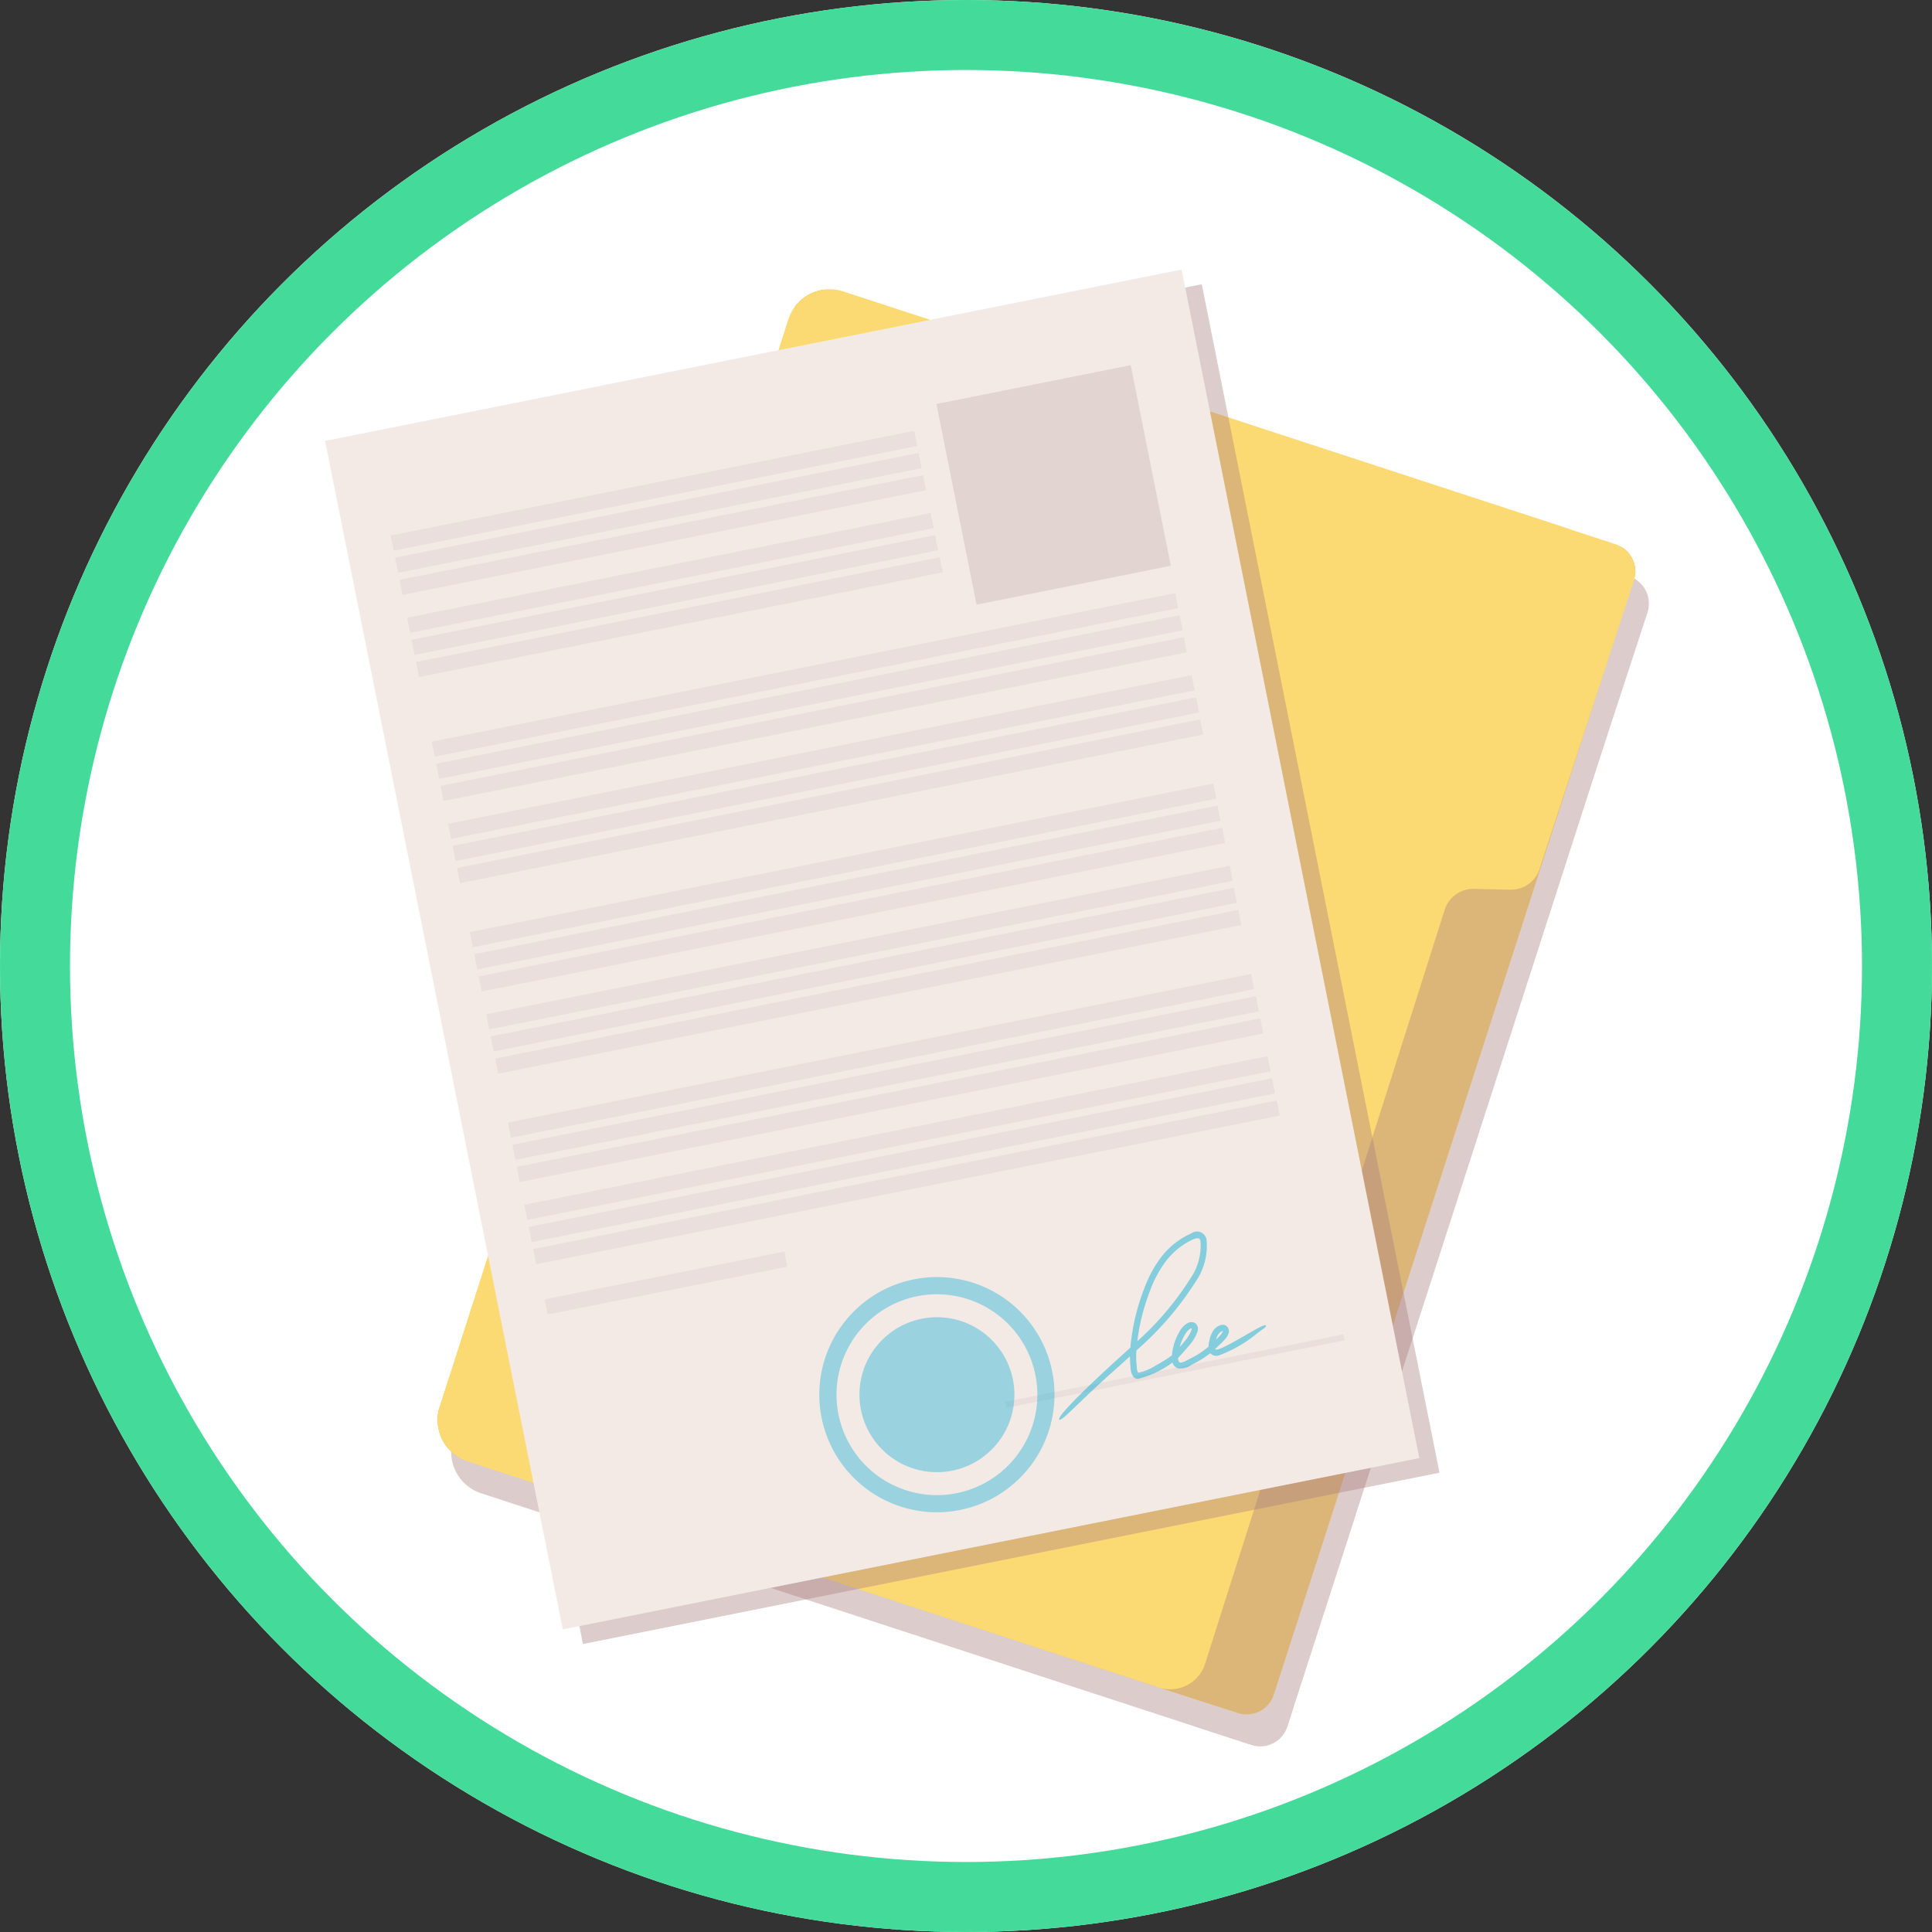<svg xmlns="http://www.w3.org/2000/svg" width="138" height="138" viewBox="0 0 138 138">
  <rect x="0" y="0" width="138" height="138" fill="#333333" stroke="none"/>
  <g id="Grupo_117209" data-name="Grupo 117209" transform="translate(-474 -2776)">
    <g id="Elipse_5564" data-name="Elipse 5564" transform="translate(474 2776)" fill="#fff" stroke="#44db9a" stroke-width="5">
      <circle cx="69" cy="69" r="69" stroke="none"/>
      <circle cx="69" cy="69" r="66.5" fill="none"/>
    </g>
    <g id="Grupo_117208" data-name="Grupo 117208" transform="translate(-330.182 2056.246)">
      <g id="Grupo_117203" data-name="Grupo 117203" transform="translate(835.439 740.416)">
        <g id="Grupo_117201" data-name="Grupo 117201" transform="translate(0.972 2.282)" opacity="0.4" style="mix-blend-mode: multiply;isolation: isolate">
          <path id="Trazado_239521" data-name="Trazado 239521" d="M1189.472,870.994a2.061,2.061,0,0,0-.513-.25l-3.3-1.08,0-.012-51.852-16.962a3.108,3.108,0,0,0-3.923,1.989l-24.9,77.652a3.153,3.153,0,0,0-.086.318,3.107,3.107,0,0,0,2.075,3.606l55.014,17.979a2.043,2.043,0,0,0,2.572-1.317l22.406-69.444,3.312-10.124a2.066,2.066,0,0,0-.807-2.353Z" transform="translate(-1104.831 -852.534)" fill="#aa8080"/>
        </g>
        <path id="Trazado_239522" data-name="Trazado 239522" d="M1134.618,883.586a2.043,2.043,0,0,1-2.572,1.317l-4.555-1.471L1076.518,866.7a3.112,3.112,0,0,1-1.561-3.385l25.477-78.9a3.119,3.119,0,0,1,2.024-1.18l57.072,18.428a2.064,2.064,0,0,1,.9,1.945l-3.4,10.532Z" transform="translate(-1074.888 -783.205)" fill="#fbda73"/>
        <g id="Grupo_117202" data-name="Grupo 117202" transform="translate(0 0.032)" opacity="0.4" style="mix-blend-mode: multiply;isolation: isolate">
          <path id="Trazado_239523" data-name="Trazado 239523" d="M1134.618,883.586a2.043,2.043,0,0,1-2.572,1.317l-4.555-1.471L1076.518,866.7a3.112,3.112,0,0,1-1.561-3.385l25.477-78.9a3.119,3.119,0,0,1,2.024-1.18l57.072,18.428a2.064,2.064,0,0,1,.9,1.945l-3.4,10.532Z" transform="translate(-1074.888 -783.237)" fill="#aa8080"/>
        </g>
        <path id="Trazado_239524" data-name="Trazado 239524" d="M1127.554,882.235a2.6,2.6,0,0,1-1.151-.108l-49.371-16.151a3.107,3.107,0,0,1-2.075-3.606,3.172,3.172,0,0,1,.086-.318l24.9-77.652a3.11,3.11,0,0,1,3.923-1.989l51.852,16.962,0,.012,3.3,1.08a2.064,2.064,0,0,1,1.32,2.6l-3.312,10.124-3.427,10.478a2.144,2.144,0,0,1-2.085,1.477l-2.6-.058a2.144,2.144,0,0,0-2.085,1.477l-17.126,53.89A2.611,2.611,0,0,1,1127.554,882.235Z" transform="translate(-1074.888 -782.257)" fill="#fbda73"/>
      </g>
      <g id="Grupo_117204" data-name="Grupo 117204" transform="translate(828.843 740.057)" opacity="0.4" style="mix-blend-mode: multiply;isolation: isolate">
        <rect id="Rectángulo_42778" data-name="Rectángulo 42778" width="62.391" height="86.573" transform="translate(0 12.236) rotate(-11.311)" fill="#aa8080"/>
      </g>
      <rect id="Rectángulo_42779" data-name="Rectángulo 42779" width="62.391" height="86.573" transform="translate(827.402 751.248) rotate(-11.311)" fill="#f3eae6"/>
      <g id="Grupo_117205" data-name="Grupo 117205" transform="translate(832.084 750.525)" opacity="0.5">
        <rect id="Rectángulo_42780" data-name="Rectángulo 42780" width="38.14" height="1.103" transform="translate(0 7.48) rotate(-11.311)" fill="#9b807f" opacity="0.2" style="mix-blend-mode: multiply;isolation: isolate"/>
        <rect id="Rectángulo_42781" data-name="Rectángulo 42781" width="38.14" height="1.103" transform="translate(0.316 9.062) rotate(-11.311)" fill="#9b807f" opacity="0.2" style="mix-blend-mode: multiply;isolation: isolate"/>
        <rect id="Rectángulo_42782" data-name="Rectángulo 42782" width="38.14" height="1.103" transform="translate(0.633 10.644) rotate(-11.311)" fill="#9b807f" opacity="0.2" style="mix-blend-mode: multiply;isolation: isolate"/>
        <rect id="Rectángulo_42783" data-name="Rectángulo 42783" width="38.14" height="1.103" transform="translate(1.173 13.347) rotate(-11.311)" fill="#9b807f" opacity="0.2" style="mix-blend-mode: multiply;isolation: isolate"/>
        <rect id="Rectángulo_42784" data-name="Rectángulo 42784" width="38.14" height="1.103" transform="translate(1.49 14.929) rotate(-11.311)" fill="#9b807f" opacity="0.2" style="mix-blend-mode: multiply;isolation: isolate"/>
        <rect id="Rectángulo_42785" data-name="Rectángulo 42785" width="38.14" height="1.103" transform="matrix(0.981, -0.196, 0.196, 0.981, 1.806, 16.511)" fill="#9b807f" opacity="0.2" style="mix-blend-mode: multiply;isolation: isolate"/>
        <rect id="Rectángulo_42786" data-name="Rectángulo 42786" width="54.139" height="1.103" transform="matrix(0.981, -0.196, 0.196, 0.981, 2.934, 22.2)" fill="#9b807f" opacity="0.2" style="mix-blend-mode: multiply;isolation: isolate"/>
        <rect id="Rectángulo_42787" data-name="Rectángulo 42787" width="54.139" height="1.103" transform="matrix(0.981, -0.196, 0.196, 0.981, 3.25, 23.782)" fill="#9b807f" opacity="0.2" style="mix-blend-mode: multiply;isolation: isolate"/>
        <rect id="Rectángulo_42788" data-name="Rectángulo 42788" width="54.139" height="1.103" transform="translate(3.567 25.364) rotate(-11.311)" fill="#9b807f" opacity="0.2" style="mix-blend-mode: multiply;isolation: isolate"/>
        <rect id="Rectángulo_42789" data-name="Rectángulo 42789" width="54.139" height="1.103" transform="matrix(0.981, -0.196, 0.196, 0.981, 4.107, 28.067)" fill="#9b807f" opacity="0.2" style="mix-blend-mode: multiply;isolation: isolate"/>
        <rect id="Rectángulo_42790" data-name="Rectángulo 42790" width="54.139" height="1.103" transform="matrix(0.981, -0.196, 0.196, 0.981, 4.424, 29.649)" fill="#9b807f" opacity="0.2" style="mix-blend-mode: multiply;isolation: isolate"/>
        <rect id="Rectángulo_42791" data-name="Rectángulo 42791" width="54.139" height="1.103" transform="translate(4.74 31.231) rotate(-11.311)" fill="#9b807f" opacity="0.2" style="mix-blend-mode: multiply;isolation: isolate"/>
        <rect id="Rectángulo_42792" data-name="Rectángulo 42792" width="54.139" height="1.103" transform="matrix(0.981, -0.196, 0.196, 0.981, 5.655, 35.808)" fill="#9b807f" opacity="0.2" style="mix-blend-mode: multiply;isolation: isolate"/>
        <rect id="Rectángulo_42793" data-name="Rectángulo 42793" width="54.139" height="1.103" transform="translate(5.972 37.39) rotate(-11.311)" fill="#9b807f" opacity="0.2" style="mix-blend-mode: multiply;isolation: isolate"/>
        <rect id="Rectángulo_42794" data-name="Rectángulo 42794" width="54.139" height="1.103" transform="matrix(0.981, -0.196, 0.196, 0.981, 6.288, 38.972)" fill="#9b807f" opacity="0.2" style="mix-blend-mode: multiply;isolation: isolate"/>
        <rect id="Rectángulo_42795" data-name="Rectángulo 42795" width="54.139" height="1.103" transform="matrix(0.981, -0.196, 0.196, 0.981, 6.829, 41.675)" fill="#9b807f" opacity="0.2" style="mix-blend-mode: multiply;isolation: isolate"/>
        <rect id="Rectángulo_42796" data-name="Rectángulo 42796" width="54.139" height="1.103" transform="translate(7.145 43.257) rotate(-11.311)" fill="#9b807f" opacity="0.2" style="mix-blend-mode: multiply;isolation: isolate"/>
        <rect id="Rectángulo_42797" data-name="Rectángulo 42797" width="54.139" height="1.103" transform="translate(7.462 44.839) rotate(-11.311)" fill="#9b807f" opacity="0.2" style="mix-blend-mode: multiply;isolation: isolate"/>
        <rect id="Rectángulo_42798" data-name="Rectángulo 42798" width="54.139" height="1.103" transform="translate(8.377 49.416) rotate(-11.311)" fill="#9b807f" opacity="0.2" style="mix-blend-mode: multiply;isolation: isolate"/>
        <rect id="Rectángulo_42799" data-name="Rectángulo 42799" width="54.139" height="1.103" transform="matrix(0.981, -0.196, 0.196, 0.981, 8.694, 50.997)" fill="#9b807f" opacity="0.2" style="mix-blend-mode: multiply;isolation: isolate"/>
        <rect id="Rectángulo_42800" data-name="Rectángulo 42800" width="54.139" height="1.103" transform="matrix(0.981, -0.196, 0.196, 0.981, 9.01, 52.579)" fill="#9b807f" opacity="0.2" style="mix-blend-mode: multiply;isolation: isolate"/>
        <rect id="Rectángulo_42801" data-name="Rectángulo 42801" width="54.139" height="1.103" transform="translate(9.551 55.283) rotate(-11.311)" fill="#9b807f" opacity="0.2" style="mix-blend-mode: multiply;isolation: isolate"/>
        <rect id="Rectángulo_42802" data-name="Rectángulo 42802" width="54.139" height="1.103" transform="translate(9.867 56.865) rotate(-11.311)" fill="#9b807f" opacity="0.2" style="mix-blend-mode: multiply;isolation: isolate"/>
        <rect id="Rectángulo_42803" data-name="Rectángulo 42803" width="54.139" height="1.103" transform="matrix(0.981, -0.196, 0.196, 0.981, 10.183, 58.446)" fill="#9b807f" opacity="0.2" style="mix-blend-mode: multiply;isolation: isolate"/>
        <rect id="Rectángulo_42804" data-name="Rectángulo 42804" width="17.469" height="1.103" transform="translate(10.998 62.038) rotate(-11.261)" fill="#9b807f" opacity="0.2" style="mix-blend-mode: multiply;isolation: isolate"/>
        <path id="Trazado_239525" data-name="Trazado 239525" d="M2322.788,3086.059l24.169-4.827-.109-.429-24.169,4.826Z" transform="translate(-2278.802 -3016.268)" fill="#9b807f" opacity="0.2" style="mix-blend-mode: multiply;isolation: isolate"/>
      </g>
      <rect id="Rectángulo_42805" data-name="Rectángulo 42805" width="14.153" height="14.613" transform="translate(871.069 748.614) rotate(-11.311)" fill="#9b807f" opacity="0.2" style="mix-blend-mode: multiply;isolation: isolate"/>
      <g id="Grupo_117206" data-name="Grupo 117206" transform="translate(862.702 810.972)" opacity="0.4">
        <path id="Trazado_239526" data-name="Trazado 239526" d="M1922.091,2954.929a8.4,8.4,0,1,0,9.1,7.637A8.4,8.4,0,0,0,1922.091,2954.929Zm1.36,15.517a7.173,7.173,0,1,1,6.52-7.772A7.173,7.173,0,0,1,1923.451,2970.446Z" transform="translate(-1914.421 -2954.896)" fill="#13afd4"/>
        <circle id="Elipse_5567" data-name="Elipse 5567" cx="5.534" cy="5.534" r="5.534" transform="translate(0.578 8.404) rotate(-45)" fill="#13afd4"/>
      </g>
      <g id="Grupo_117207" data-name="Grupo 117207" transform="translate(879.831 807.761)" opacity="0.5">
        <path id="Trazado_239527" data-name="Trazado 239527" d="M2441.89,2869.415c-.223-.183,2.063-2.4,3.968-4.136.366-.335.739-.668,1.108-1.008q.021-.269.061-.536a15.178,15.178,0,0,1,.914-3.641l.007-.016a8.535,8.535,0,0,1,1.255-2.315,5.56,5.56,0,0,1,2.107-1.647.689.689,0,0,1,1.1.49,4.492,4.492,0,0,1-.778,2.949,22.5,22.5,0,0,1-4.237,4.921,7.417,7.417,0,0,0,.05,1.377.441.441,0,0,0,.083.212,3.65,3.65,0,0,0,1.253-.518,9.569,9.569,0,0,0,1.158-.725c0-.005,0-.01,0-.015a3.959,3.959,0,0,1,.555-1.707,1.442,1.442,0,0,1,.573-.583.52.52,0,0,1,.546.019.548.548,0,0,1,.131.638,3.076,3.076,0,0,1-.614.986c-.242.29-.5.576-.758.852a.612.612,0,0,0,.03.192.2.2,0,0,0,.093.128c.131.051.428-.106.606-.2.051-.027.1-.053.145-.075a6.4,6.4,0,0,0,.781-.454,6.045,6.045,0,0,0,.523-.4,1.985,1.985,0,0,1,.058-.421,2.257,2.257,0,0,1,.213-.613,1.059,1.059,0,0,1,.54-.489.508.508,0,0,1,.391,0,.47.47,0,0,1,.243.531,1.151,1.151,0,0,1-.279.473c-.125.144-.262.276-.394.4l-.294.282-.013.012,0,.008c.007.022.083.033.173.015.7-.134,3.294-1.887,3.443-1.726.057.061-.005.135-.113.213s-.26.187-.427.309a9.488,9.488,0,0,1-2.82,1.638.59.59,0,0,1-.6-.165c-.122.1-.254.193-.4.292a6.855,6.855,0,0,1-.835.486c-.041.02-.085.044-.133.069a1.245,1.245,0,0,1-.973.221.61.61,0,0,1-.349-.393l0-.013a7.14,7.14,0,0,1-2.458,1.171.391.391,0,0,1-.3-.114.856.856,0,0,1-.22-.482,7.823,7.823,0,0,1-.065-1.016c-.262.239-.522.48-.787.713C2443.2,2868.209,2442.072,2869.565,2441.89,2869.415Zm9.448-6.523a.226.226,0,0,0-.076.023,1.044,1.044,0,0,0-.388.414,3.516,3.516,0,0,0-.384.9q.154-.174.3-.352a2.7,2.7,0,0,0,.533-.84.314.314,0,0,0,.02-.144Zm2.225.193a.218.218,0,0,0-.047.012.62.62,0,0,0-.307.29,1.41,1.41,0,0,0-.124.316c.106-.1.206-.2.3-.308a.9.9,0,0,0,.182-.276A.071.071,0,0,0,2453.563,2863.084Zm-1.843-6.621a.9.9,0,0,0-.246.063,5.144,5.144,0,0,0-1.936,1.525,8.213,8.213,0,0,0-1.182,2.2l-.007.016a14.776,14.776,0,0,0-.885,3.537v.007a21.019,21.019,0,0,0,3.788-4.477,4.1,4.1,0,0,0,.723-2.648.407.407,0,0,0-.055-.167A.226.226,0,0,0,2451.72,2856.463Z" transform="translate(-2441.875 -2856.02)" fill="#13afd4"/>
      </g>
    </g>
  </g>
</svg>
